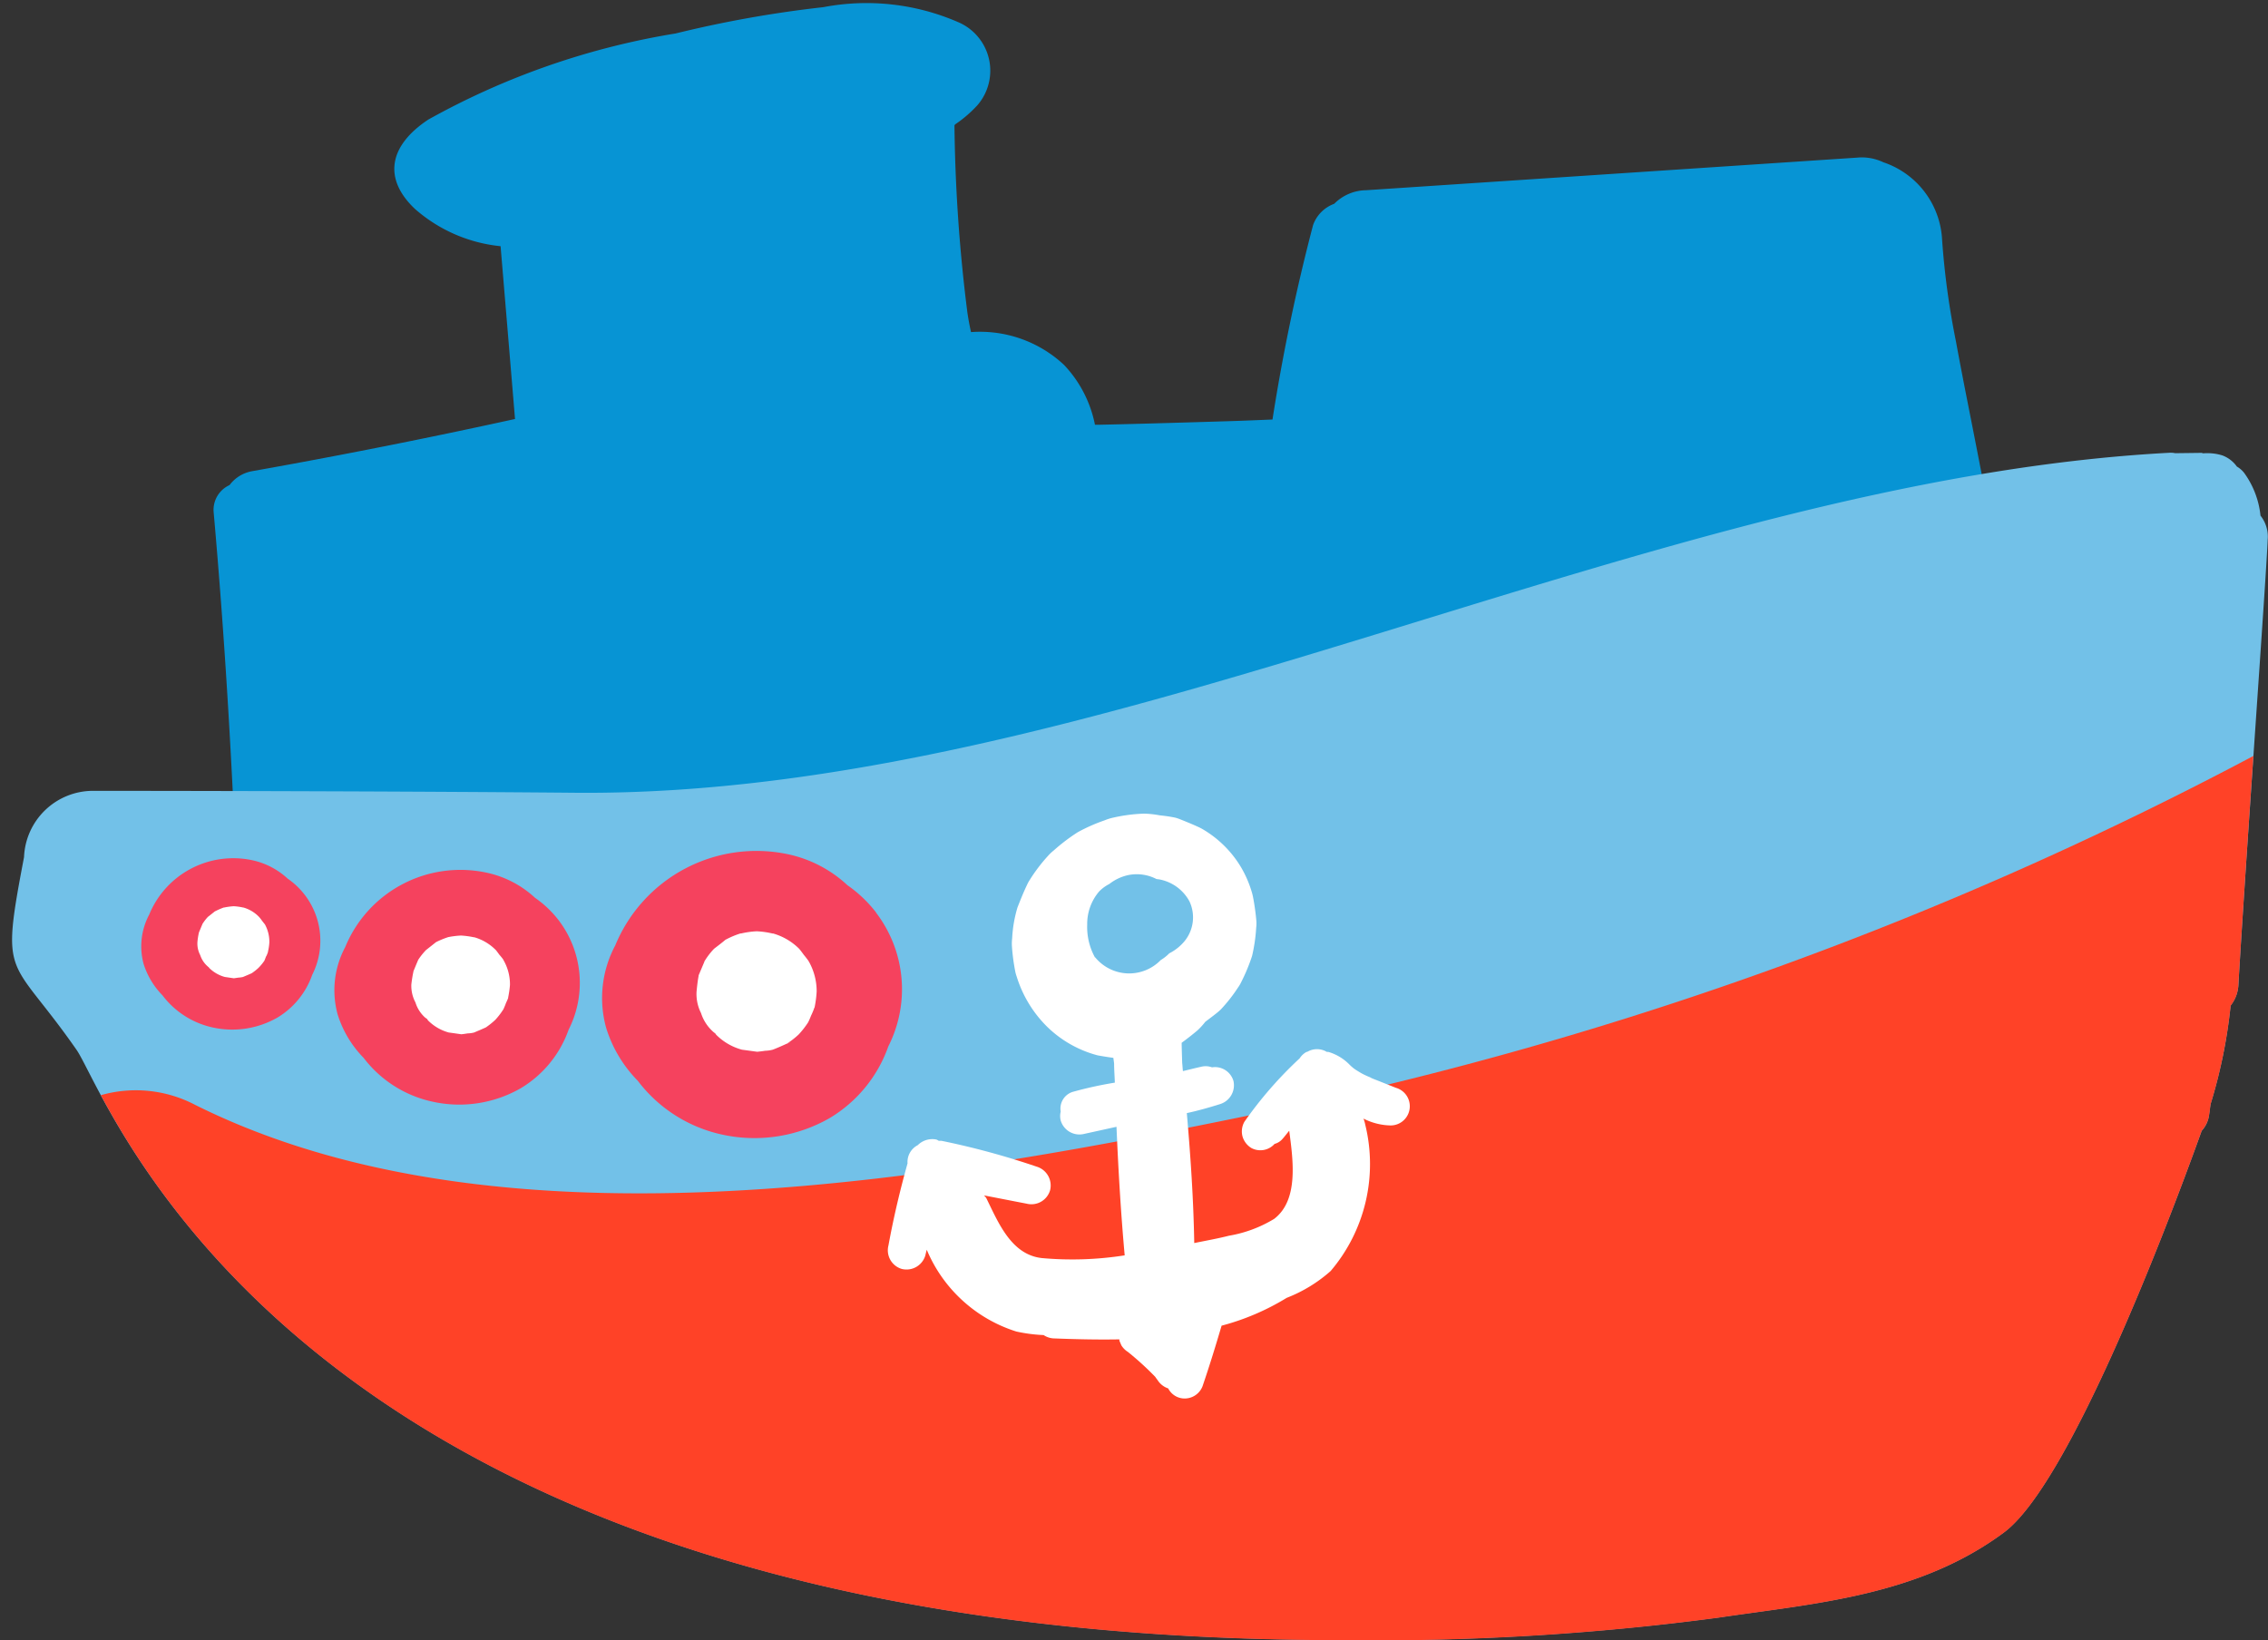 <svg xmlns="http://www.w3.org/2000/svg" xmlns:xlink="http://www.w3.org/1999/xlink" width="55.302" height="40" viewBox="0 0 55.302 40">
  <rect x="0" y="0" width="55.302" height="40" fill="#333333" stroke="none"/>
  <defs>
    <clipPath id="clip-path">
      <path id="Caminho_3886" data-name="Caminho 3886" d="M15.476-106.839h55.3v-40h-55.3Z" transform="translate(0 0)" fill="none"/>
    </clipPath>
  </defs>
  <g id="alfabeto_n_e002_fim" transform="translate(-15.476 146.839)" clip-path="url(#clip-path)">
    <g id="Grupo_2691" data-name="Grupo 2691" transform="translate(20.677 -146.74)">
      <path id="Caminho_3873" data-name="Caminho 3873" d="M27.323,10.316Q26.764,7.457,26.21,4.6c-.176-.908-.362-1.817-.528-2.725a19.32,19.32,0,0,1-.336-2.463,2.107,2.107,0,0,0-1.434-1.9,1.222,1.222,0,0,0-.638-.113L11.3-1.806a1.113,1.113,0,0,0-.777.331.861.861,0,0,0-.515.517,47.442,47.442,0,0,0-.99,4.744c-.344.013-.685.029-1.029.039q-1.02.032-2.04.06c-.394.011-.793.021-1.189.029H4.689a2.954,2.954,0,0,0-.754-1.46,3,3,0,0,0-2.268-.8c-.037-.163-.066-.323-.089-.48a39.523,39.523,0,0,1-.315-4.561.184.184,0,0,1,.016-.024,3.06,3.06,0,0,0,.543-.467,1.287,1.287,0,0,0-.475-2.03,5.605,5.605,0,0,0-3.282-.362,28.143,28.143,0,0,0-3.6.641,18.488,18.488,0,0,0-6.031,2.1c-.961.635-1.108,1.439-.328,2.177a3.722,3.722,0,0,0,2.09.911q.177,2.107.352,4.214-3.186.7-6.412,1.273a.881.881,0,0,0-.549.339.663.663,0,0,0-.389.641c.281,3.164.465,6.333.583,9.5l38.388-2.544a2.339,2.339,0,0,0,.845.223,6.041,6.041,0,0,0,2.247-.291,2.335,2.335,0,0,0,.239-.1,1.62,1.62,0,0,0,.449-.071,2.023,2.023,0,0,0,1.378-2.426" transform="translate(16.809 6.346)" fill="#0794d4"/>
    </g>
    <g id="Grupo_2692" data-name="Grupo 2692" transform="translate(15.771 -135.803)">
      <path id="Caminho_3874" data-name="Caminho 3874" d="M34.052,1.309a.819.819,0,0,0-.176-.575,2.146,2.146,0,0,0-.4-1.045A.621.621,0,0,0,33.3-.463a.759.759,0,0,0-.357-.273,1.247,1.247,0,0,0-.462-.05c-.013,0-.029-.011-.045-.011L31.8-.789s0,0-.005,0A.5.5,0,0,0,31.668-.8C18.994-.13,5.588,7.6-7.211,7.492c-3.636-.032-8.144-.045-11.781-.047a1.685,1.685,0,0,0-1.665,1.617c-.585,3.067-.352,2.355,1.281,4.7.788,1.129,5.309,14.391,30.847,14.391a63.1,63.1,0,0,0,9.179-.546c2.342-.349,4.87-.52,6.968-2.077,1.554-1.147,3.875-7.155,4.823-9.793a.719.719,0,0,0,.184-.412c.013-.081.021-.163.034-.244a12.465,12.465,0,0,0,.488-2.4.9.9,0,0,0,.192-.53c.147-2.612.7-10.232.712-10.843" transform="translate(20.948 0.805)" fill="#72c1e8"/>
    </g>
    <g id="Grupo_2693" data-name="Grupo 2693" transform="translate(30.15 -126.085)">
      <path id="Caminho_3875" data-name="Caminho 3875" d="M4.142.929a3.182,3.182,0,0,0-.7-.667A3.063,3.063,0,0,0,1.991-.494,3.723,3.723,0,0,0-2.22,1.73a2.725,2.725,0,0,0-.223,2.006A3.17,3.17,0,0,0-1.671,5.03a3.512,3.512,0,0,0,2,1.3A3.685,3.685,0,0,0,3.01,5.939,3.32,3.32,0,0,0,4.438,4.193a3.077,3.077,0,0,0-.3-3.264" transform="translate(2.548 0.572)" fill="#f5425e"/>
    </g>
    <g id="Grupo_2694" data-name="Grupo 2694" transform="translate(32.45 -124.128)">
      <path id="Caminho_3876" data-name="Caminho 3876" d="M1.82.9A1.467,1.467,0,0,0,1.625.176.057.057,0,0,1,1.617.163C1.583.113,1.51.024,1.507.021s-.071-.1-.11-.144L1.392-.129A1.475,1.475,0,0,0,.759-.5L.743-.5A2.1,2.1,0,0,0,.36-.554,2.1,2.1,0,0,0-.024-.5.049.049,0,0,0-.042-.5a2.073,2.073,0,0,0-.344.144s-.005,0-.008.005h0s0,0-.005,0C-.494-.27-.588-.2-.68-.129l-.013.013a1.77,1.77,0,0,0-.226.3l0,.008h0l-.139.328,0,.005a.01.01,0,0,1,0,.008c-.024.123-.037.252-.05.378A1.025,1.025,0,0,0-1,1.439a1.032,1.032,0,0,0,.284.446c.018.018.039.032.06.05s.016.024.026.034A1.4,1.4,0,0,0,0,2.334H0c.005,0,.365.05.37.05H.376C.439,2.376.5,2.371.562,2.36a.824.824,0,0,0,.186-.026l0,0c.06-.021.244-.1.349-.15a1.95,1.95,0,0,0,.286-.223,2.142,2.142,0,0,0,.226-.289l.008-.016c.029-.053.063-.147.074-.168s.053-.116.071-.173L1.77,1.3A2.651,2.651,0,0,0,1.82.916Z" transform="translate(1.119 0.554)" fill="#fff"/>
    </g>
    <g id="Grupo_2695" data-name="Grupo 2695" transform="translate(34.653 -121.422)">
      <path id="Caminho_3877" data-name="Caminho 3877" d="M0,.026C.137-.035.1-.021.016.015a0,0,0,0,0,0,0L0,.026" transform="translate(0 0.016)" fill="#fff"/>
    </g>
    <g id="Grupo_2696" data-name="Grupo 2696" transform="translate(23.625 -125.626)">
      <path id="Caminho_3878" data-name="Caminho 3878" d="M3.388.76A2.567,2.567,0,0,0,2.813.214,2.5,2.5,0,0,0,1.629-.4,3.037,3.037,0,0,0-1.816,1.417,2.231,2.231,0,0,0-2,3.058a2.629,2.629,0,0,0,.633,1.058A2.868,2.868,0,0,0,.272,5.176a3.013,3.013,0,0,0,2.192-.318A2.716,2.716,0,0,0,3.632,3.43,2.52,2.52,0,0,0,3.388.76" transform="translate(2.084 0.468)" fill="#f5425e"/>
    </g>
    <g id="Grupo_2697" data-name="Grupo 2697" transform="translate(25.506 -124.024)">
      <path id="Caminho_3879" data-name="Caminho 3879" d="M1.489.735a1.186,1.186,0,0,0-.16-.591c0-.005,0-.008-.005-.011C1.3.094,1.235.021,1.232.018S1.174-.063,1.143-.1L1.137-.105A1.2,1.2,0,0,0,.62-.41c-.005,0-.008,0-.013,0A2.074,2.074,0,0,0,.295-.452,2.153,2.153,0,0,0-.02-.413l-.013.005a2.079,2.079,0,0,0-.284.118s0,0-.005.005h0a0,0,0,0,1,0,0L-.556-.1c-.005,0-.008.008-.011.011A1.625,1.625,0,0,0-.753.147a.008.008,0,0,1,0,.005v0c-.039.089-.076.181-.113.27l0,0a.01.01,0,0,1,0,.008A3.081,3.081,0,0,0-.916.743a.865.865,0,0,0,.1.436.827.827,0,0,0,.231.365c.016.013.034.024.05.037s.013.021.021.032a1.136,1.136,0,0,0,.512.3H0c.005,0,.3.042.3.042H.308c.05-.005.1-.013.15-.021a.675.675,0,0,0,.155-.021h0c.05-.021.2-.084.284-.123A1.761,1.761,0,0,0,1.135,1.6a1.805,1.805,0,0,0,.184-.239l.008-.011c.021-.045.053-.121.058-.139s.045-.095.06-.142a.114.114,0,0,0,0-.013A2.441,2.441,0,0,0,1.489.75Z" transform="translate(0.916 0.452)" fill="#fff"/>
    </g>
    <g id="Grupo_2698" data-name="Grupo 2698" transform="translate(27.308 -121.813)">
      <path id="Caminho_3880" data-name="Caminho 3880" d="M0,.022C.11-.031.081-.017.013.014h0Z" transform="translate(0 0.014)" fill="#fff"/>
    </g>
    <g id="Grupo_2699" data-name="Grupo 2699" transform="translate(18.917 -125.907)">
      <path id="Caminho_3881" data-name="Caminho 3881" d="M2.472.554a1.829,1.829,0,0,0-.42-.4,1.835,1.835,0,0,0-.864-.449A2.216,2.216,0,0,0-1.324,1.032a1.644,1.644,0,0,0-.137,1.2A1.917,1.917,0,0,0-1,3,2.094,2.094,0,0,0,.2,3.778a2.213,2.213,0,0,0,1.6-.234A1.974,1.974,0,0,0,2.651,2.5,1.838,1.838,0,0,0,2.472.554" transform="translate(1.521 0.341)" fill="#f5425e"/>
    </g>
    <g id="Grupo_2700" data-name="Grupo 2700" transform="translate(20.29 -124.739)">
      <path id="Caminho_3882" data-name="Caminho 3882" d="M1.086.538A.883.883,0,0,0,.971.1S.968.1.966.1C.945.068.9.016.9.013S.858-.045.834-.071L.829-.076A.849.849,0,0,0,.451-.3L.443-.3A1.365,1.365,0,0,0,.215-.331,1.649,1.649,0,0,0-.014-.3c-.005,0-.008,0-.011,0A1.814,1.814,0,0,0-.232-.21s0,0-.005,0v0h0l-.165.131a.036.036,0,0,0-.011.008A1.22,1.22,0,0,0-.549.107s0,0,0,.005c-.029.066-.055.134-.084.2v0a.009.009,0,0,1,0,.005A1.609,1.609,0,0,0-.668.543.607.607,0,0,0-.6.861a.624.624,0,0,0,.171.265.333.333,0,0,0,.034.029.146.146,0,0,1,.016.021A.866.866,0,0,0,0,1.394H0l.221.032h0l.11-.016a.632.632,0,0,0,.113-.016h0c.037-.016.144-.06.207-.089a1.2,1.2,0,0,0,.171-.134A1.239,1.239,0,0,0,.963,1S.966.992.968.99C.984.956,1,.9,1.01.887s.032-.071.042-.1c0,0,0-.005,0-.011A1.3,1.3,0,0,0,1.086.549Z" transform="translate(0.668 0.331)" fill="#fff"/>
    </g>
    <g id="Grupo_2701" data-name="Grupo 2701" transform="translate(21.605 -123.125)">
      <path id="Caminho_3883" data-name="Caminho 3883" d="M0,.016C.081-.023.06-.013.008.011L0,.016" transform="translate(0 0.01)" fill="#fff"/>
    </g>
    <g id="Grupo_2702" data-name="Grupo 2702" transform="translate(17.935 -128.406)">
      <path id="Caminho_3884" data-name="Caminho 3884" d="M31.83,5.41c.013-.081.021-.163.034-.247a12.625,12.625,0,0,0,.488-2.4.875.875,0,0,0,.189-.528c.071-1.192.218-3.424.365-5.561A90.52,90.52,0,0,1,9.024,5.315C1.09,6.961-9.706,8.965-17.286,5.181a3.111,3.111,0,0,0-2.295-.234c1.854,3.447,8.249,13.29,30.257,13.29a63.1,63.1,0,0,0,9.179-.546c2.342-.349,4.87-.522,6.968-2.077,1.554-1.15,3.875-7.155,4.823-9.8a.71.71,0,0,0,.184-.41" transform="translate(19.581 3.328)" fill="#ff4227"/>
    </g>
    <g id="Grupo_2703" data-name="Grupo 2703" transform="translate(37.129 -126.996)">
      <path id="Caminho_3885" data-name="Caminho 3885" d="M3.124,2.17a1.537,1.537,0,0,1-.189-.8A1.216,1.216,0,0,1,3.227.561.936.936,0,0,1,3.474.38a1.132,1.132,0,0,1,.48-.221,1.045,1.045,0,0,1,.67.1c.034.005.074.008.105.016a1.056,1.056,0,0,1,.7.53.918.918,0,0,1-.118.966,1.178,1.178,0,0,1-.375.3,1.031,1.031,0,0,1-.207.163,1.072,1.072,0,0,1-1.6-.066m7.333,3.182-.483-.192a.9.9,0,0,1-.116-.05c.118.068-.005,0-.034-.016A1.915,1.915,0,0,1,9.63,5c-.063-.037-.126-.074-.186-.116-.005,0,0,0-.005-.005a.144.144,0,0,1-.024-.018,1.1,1.1,0,0,1-.084-.076,1.191,1.191,0,0,0-.515-.31.172.172,0,0,0-.037,0,.465.465,0,0,0-.467-.008c-.016.008-.034.008-.047.018a.47.47,0,0,0-.15.147A9.68,9.68,0,0,0,6.769,6.177a.478.478,0,0,0-.047.36.49.49,0,0,0,.215.281.465.465,0,0,0,.567-.1.381.381,0,0,0,.181-.108c.063-.068.116-.142.176-.213.089.691.242,1.686-.368,2.15a3.129,3.129,0,0,1-1.1.41c-.281.071-.564.121-.848.179-.018-1.058-.089-2.114-.181-3.169.27-.058.538-.134.806-.218A.48.48,0,0,0,6.5,5.179a.469.469,0,0,0-.522-.328.45.45,0,0,0-.257-.016c-.15.034-.3.071-.452.108-.008-.071-.011-.139-.018-.2-.005-.165-.011-.328-.013-.491.123-.089.273-.207.383-.3a1.626,1.626,0,0,0,.192-.21c.108-.084.218-.163.315-.244.021-.018.045-.039.066-.06a3.817,3.817,0,0,0,.42-.536.79.79,0,0,0,.076-.129,4.483,4.483,0,0,0,.265-.638,4.015,4.015,0,0,0,.1-.685.878.878,0,0,0,.005-.165,5.76,5.76,0,0,0-.084-.6C6.968.653,6.963.626,6.955.6A2.708,2.708,0,0,0,6.69-.022a2.646,2.646,0,0,0-.958-.945L5.687-.991c-.155-.074-.354-.155-.515-.218a.8.8,0,0,0-.105-.032,3.6,3.6,0,0,0-.36-.053,2.378,2.378,0,0,0-.386-.042,3.915,3.915,0,0,0-.74.095,1.263,1.263,0,0,0-.221.068,4.265,4.265,0,0,0-.654.289,4.575,4.575,0,0,0-.585.444A1.09,1.09,0,0,0,1.974-.3,4.01,4.01,0,0,0,1.528.29a.739.739,0,0,0-.055.1c-.087.181-.165.375-.239.564a3.149,3.149,0,0,0-.129.754,1.047,1.047,0,0,0-.005.2,4.988,4.988,0,0,0,.084.622,1.127,1.127,0,0,0,.034.116,2.943,2.943,0,0,0,.735,1.21,2.77,2.77,0,0,0,1.226.7.543.543,0,0,0,.058.011c.1.018.218.037.336.053.005.045.013.092.018.139,0,.155.013.31.018.465a9.442,9.442,0,0,0-1,.218.425.425,0,0,0-.32.488.438.438,0,0,0,0,.218.476.476,0,0,0,.572.326l.788-.173c.045,1.048.105,2.09.2,3.135a8.221,8.221,0,0,1-2.024.066C1.082,9.417.769,8.64.475,8.041.462,8.017.438,8,.423,7.975c.344.066.688.134,1.032.2a.475.475,0,0,0,.575-.326A.48.48,0,0,0,1.7,7.272,19.046,19.046,0,0,0-.612,6.644a.321.321,0,0,0-.071,0,.265.265,0,0,0-.06-.032.5.5,0,0,0-.454.137.461.461,0,0,0-.249.444c-.184.659-.341,1.323-.465,2a.474.474,0,0,0,.326.575.479.479,0,0,0,.572-.326C-1,9.39-.99,9.343-.977,9.3a3.513,3.513,0,0,0,2.182,1.993,3.8,3.8,0,0,0,.667.087.48.48,0,0,0,.239.081c.53.021,1.071.034,1.609.024,0,.011,0,.024,0,.034.016.034.032.074.047.11a.5.5,0,0,0,.165.165.449.449,0,0,0-.037-.029,7.291,7.291,0,0,1,.7.635c.018.029.039.055.058.081a.487.487,0,0,0,.257.2.45.45,0,0,0,.341.242.467.467,0,0,0,.509-.333c.163-.478.31-.958.452-1.439A5.934,5.934,0,0,0,7.8,10.472a3.537,3.537,0,0,0,1.071-.654,4.025,4.025,0,0,0,.843-3.571A.971.971,0,0,0,9.672,6.1l.024.013a1.514,1.514,0,0,0,.641.155.468.468,0,0,0,.121-.919" transform="translate(1.922 1.335)" fill="#fff"/>
    </g>
  </g>
</svg>
